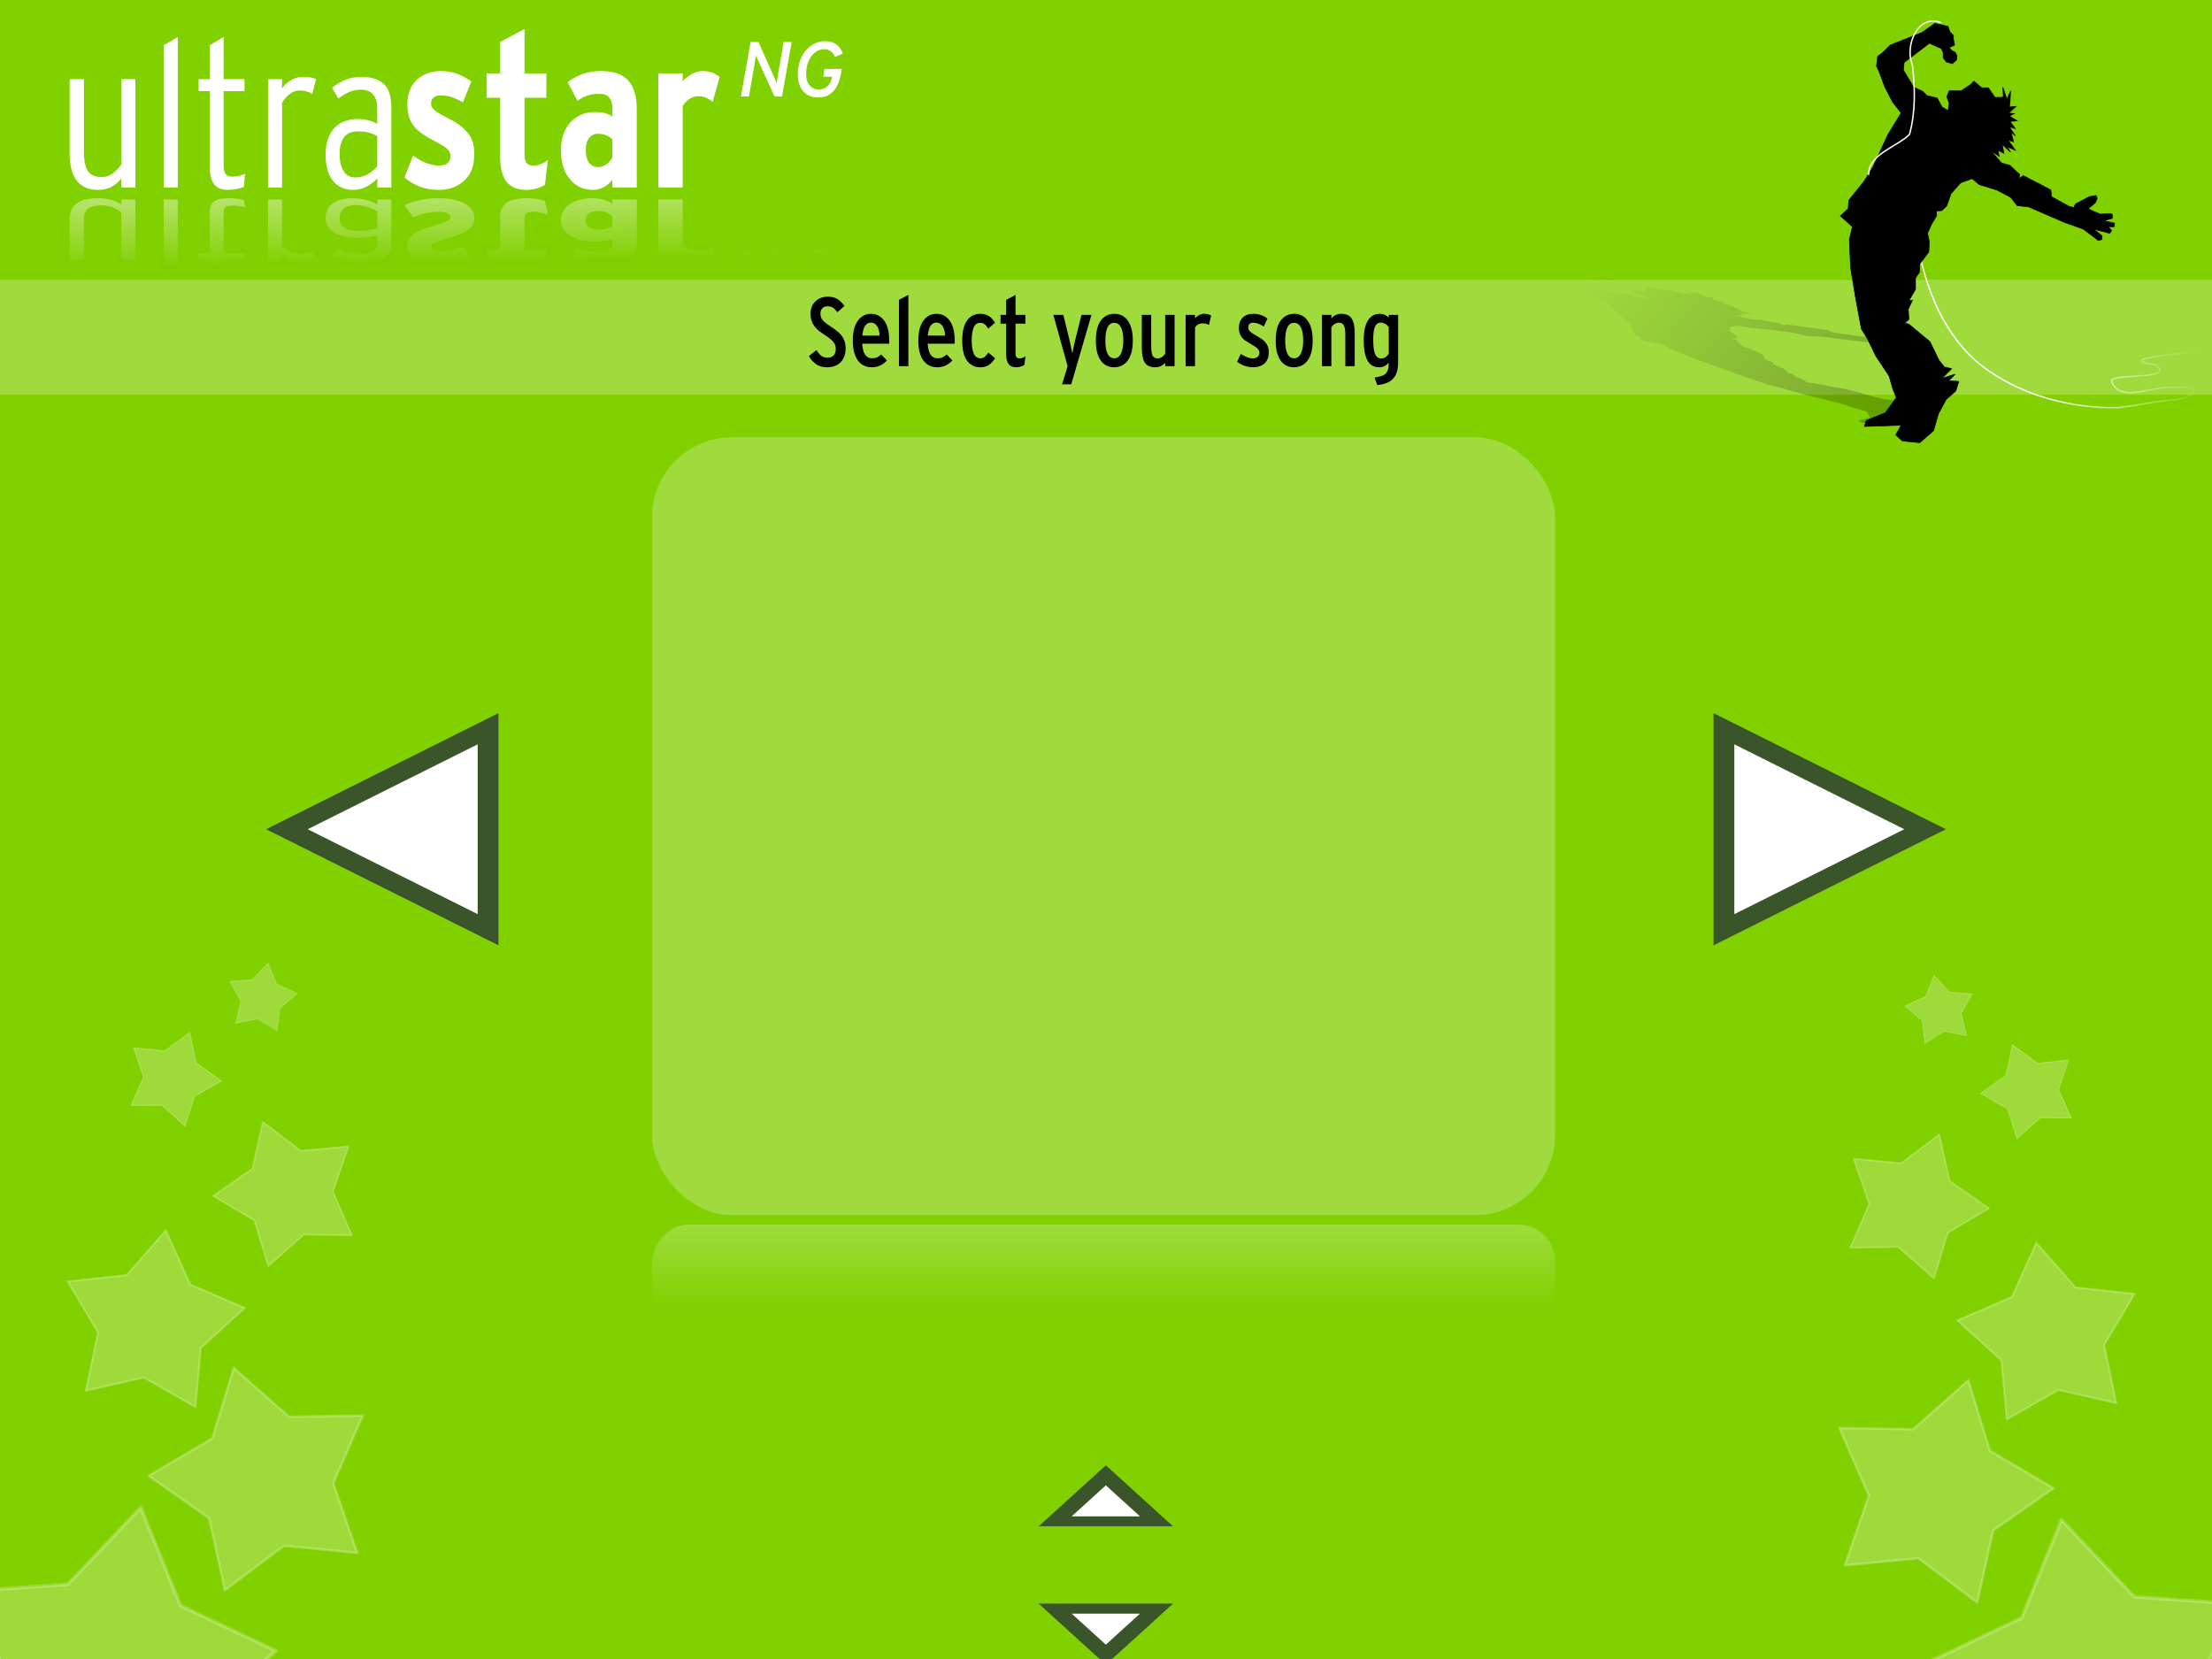 <?xml version="1.0" encoding="UTF-8" standalone="no"?>
<!-- Created with Sodipodi ("http://www.sodipodi.com/") -->
<svg
   xmlns:dc="http://purl.org/dc/elements/1.1/"
   xmlns:cc="http://web.resource.org/cc/"
   xmlns:rdf="http://www.w3.org/1999/02/22-rdf-syntax-ns#"
   xmlns:svg="http://www.w3.org/2000/svg"
   xmlns="http://www.w3.org/2000/svg"
   xmlns:xlink="http://www.w3.org/1999/xlink"
   xmlns:sodipodi="http://sodipodi.sourceforge.net/DTD/sodipodi-0.dtd"
   xmlns:inkscape="http://www.inkscape.org/namespaces/inkscape"
   version="1.0"
   x="0"
   y="0"
   width="800"
   height="600"
   id="svg559"
   sodipodi:version="0.32"
   inkscape:version="0.44.1"
   sodipodi:docname="songs.svg"
   sodipodi:docbase="/home/jesusda/downloads/testcoming/game-ultrastar-ng/UltraStar-ng-0.1.0/themes/default">
  <sodipodi:namedview
     inkscape:window-height="851"
     inkscape:window-width="1081"
     inkscape:pageshadow="2"
     inkscape:pageopacity="0.0"
     guidetolerance="10.0"
     gridtolerance="10.0"
     objecttolerance="10.0"
     borderopacity="1.0"
     bordercolor="#666666"
     pagecolor="#ffffff"
     id="base"
     inkscape:zoom="0.63"
     inkscape:cx="382.28027"
     inkscape:cy="304.78209"
     inkscape:window-x="209"
     inkscape:window-y="146"
     inkscape:current-layer="svg559" />
  <defs
     id="defs561">
    <linearGradient
       inkscape:collect="always"
       id="linearGradient6053">
      <stop
         style="stop-color:white;stop-opacity:1;"
         offset="0"
         id="stop6055" />
      <stop
         style="stop-color:white;stop-opacity:0;"
         offset="1"
         id="stop6057" />
    </linearGradient>
    <pattern
       inkscape:collect="always"
       xlink:href="#pattern1930"
       id="pattern3286"
       patternTransform="matrix(1.881,0,0,1.881,-1419.879,-2652.216)" />
    <pattern
       inkscape:collect="always"
       xlink:href="#pattern2837"
       id="pattern3279"
       patternTransform="translate(-1618.402,-2536.988)" />
    <pattern
       inkscape:collect="always"
       xlink:href="#pattern6644"
       id="pattern3191"
       patternTransform="translate(-1882.675,-1101.464)" />
    <pattern
       inkscape:collect="always"
       xlink:href="#pattern6660"
       id="pattern3188"
       patternTransform="translate(-1819.818,-1718.607)" />
    <linearGradient
       id="linearGradient589">
      <stop
         style="stop-color:#00ffff;stop-opacity:1;"
         offset="0"
         id="stop590" />
      <stop
         style="stop-color:#000000;stop-opacity:0;"
         offset="1"
         id="stop591" />
    </linearGradient>
    <linearGradient
       id="linearGradient583">
      <stop
         style="stop-color:#0000ff;stop-opacity:1;"
         offset="0"
         id="stop584" />
      <stop
         style="stop-color:#ffffff;stop-opacity:1;"
         offset="1"
         id="stop585" />
    </linearGradient>
    <linearGradient
       id="linearGradient578">
      <stop
         style="stop-color:#ff0000;stop-opacity:1;"
         offset="0"
         id="stop579" />
      <stop
         style="stop-color:#ffffff;stop-opacity:1;"
         offset="1"
         id="stop580" />
    </linearGradient>
    <linearGradient
       id="linearGradient573">
      <stop
         style="stop-color:#00ff00;stop-opacity:1;"
         offset="0"
         id="stop574" />
      <stop
         style="stop-color:#ffffff;stop-opacity:1;"
         offset="1"
         id="stop575" />
    </linearGradient>
    <linearGradient
       id="linearGradient567">
      <stop
         style="stop-color:#000000;stop-opacity:1;"
         offset="0"
         id="stop568" />
      <stop
         style="stop-color:#ffffff;stop-opacity:1;"
         offset="1"
         id="stop569" />
    </linearGradient>
    <linearGradient
       x1="1.230863e-8"
       y1="-2.084443e-6"
       x2="1"
       y2="-2.084443e-6"
       id="linearGradient570"
       xlink:href="#linearGradient567"
       spreadMethod="pad" />
    <linearGradient
       id="linearGradient572"
       xlink:href="#linearGradient573" />
    <linearGradient
       x1="-1.284595e-10"
       y1="3.294485e-8"
       x2="1"
       y2="3.294485e-8"
       id="linearGradient577"
       xlink:href="#linearGradient578" />
    <linearGradient
       x1="-9.526207e-9"
       y1="-5.004816e-8"
       x2="1"
       y2="-5.004816e-8"
       id="linearGradient582"
       xlink:href="#linearGradient583" />
    <linearGradient
       x1="0.485"
       y1="0.492"
       x2="0.477"
       y2="0.102"
       id="linearGradient587"
       xlink:href="#linearGradient583" />
    <radialGradient
       cx="0.5"
       cy="0.5"
       r="0.482"
       fx="0.5"
       fy="0.5"
       id="radialGradient588"
       xlink:href="#linearGradient589" />
    <radialGradient
       gradientTransform="matrix(0.435,0,0,0.435,18.917,12.493)"
       gradientUnits="userSpaceOnUse"
       r="2.27"
       fy="20.538"
       fx="33.5"
       cy="20.538"
       cx="33.5"
       id="radialGradient2413"
       xlink:href="#linearGradient2407"
       inkscape:collect="always" />
    <linearGradient
       gradientUnits="userSpaceOnUse"
       y2="43.42"
       x2="17.402"
       y1="49.111"
       x1="16.438"
       id="linearGradient2405"
       xlink:href="#linearGradient2399"
       inkscape:collect="always" />
    <linearGradient
       gradientUnits="userSpaceOnUse"
       y2="14.047"
       x2="14.406"
       y1="15.323"
       x1="18.329"
       id="linearGradient2385"
       xlink:href="#linearGradient2371"
       inkscape:collect="always" />
    <linearGradient
       gradientUnits="userSpaceOnUse"
       y2="14.047"
       x2="14.406"
       y1="15.323"
       x1="18.329"
       id="linearGradient2383"
       xlink:href="#linearGradient2371"
       inkscape:collect="always" />
    <linearGradient
       gradientUnits="userSpaceOnUse"
       y2="14.047"
       x2="14.406"
       y1="15.323"
       x1="18.329"
       id="linearGradient2381"
       xlink:href="#linearGradient2371"
       inkscape:collect="always" />
    <linearGradient
       gradientUnits="userSpaceOnUse"
       y2="14.047"
       x2="14.406"
       y1="15.323"
       x1="18.329"
       id="linearGradient2379"
       xlink:href="#linearGradient2371"
       inkscape:collect="always" />
    <linearGradient
       gradientUnits="userSpaceOnUse"
       y2="14.047"
       x2="14.406"
       y1="15.323"
       x1="18.329"
       id="linearGradient2377"
       xlink:href="#linearGradient2371"
       inkscape:collect="always" />
    <linearGradient
       gradientUnits="userSpaceOnUse"
       y2="20.438"
       x2="33.969"
       y1="15.804"
       x1="25.16"
       id="linearGradient2369"
       xlink:href="#linearGradient2355"
       inkscape:collect="always" />
    <linearGradient
       gradientUnits="userSpaceOnUse"
       y2="20.438"
       x2="33.969"
       y1="15.804"
       x1="25.16"
       id="linearGradient2367"
       xlink:href="#linearGradient2355"
       inkscape:collect="always" />
    <linearGradient
       gradientUnits="userSpaceOnUse"
       y2="20.438"
       x2="33.969"
       y1="15.804"
       x1="25.16"
       id="linearGradient2365"
       xlink:href="#linearGradient2355"
       inkscape:collect="always" />
    <linearGradient
       gradientUnits="userSpaceOnUse"
       y2="20.438"
       x2="33.969"
       y1="15.804"
       x1="25.16"
       id="linearGradient2363"
       xlink:href="#linearGradient2355"
       inkscape:collect="always" />
    <linearGradient
       gradientUnits="userSpaceOnUse"
       y2="20.438"
       x2="33.969"
       y1="15.804"
       x1="25.16"
       id="linearGradient2361"
       xlink:href="#linearGradient2355"
       inkscape:collect="always" />
    <radialGradient
       gradientUnits="userSpaceOnUse"
       gradientTransform="matrix(1.492,-8.445108e-2,-5.874412e-2,3.987,-9.647,-20.276)"
       r="10.989"
       fy="6.644"
       fx="19.557"
       cy="6.644"
       cx="19.557"
       id="radialGradient2351"
       xlink:href="#linearGradient2345"
       inkscape:collect="always" />
    <radialGradient
       gradientUnits="userSpaceOnUse"
       gradientTransform="matrix(2.531,0,0,2.296,-31.036,-6.7)"
       r="12.494"
       fy="5.712"
       fx="20.275"
       cy="5.712"
       cx="20.275"
       id="radialGradient2343"
       xlink:href="#linearGradient2337"
       inkscape:collect="always" />
    <linearGradient
       gradientUnits="userSpaceOnUse"
       y2="35.69"
       x2="48.25"
       y1="36.69"
       x1="41.25"
       id="linearGradient2258"
       xlink:href="#linearGradient2252"
       inkscape:collect="always" />
    <radialGradient
       gradientUnits="userSpaceOnUse"
       gradientTransform="matrix(1,0,0,0.426,0,23.54)"
       r="16.438"
       fy="41"
       fx="25.188"
       cy="41"
       cx="25.188"
       id="radialGradient2248"
       xlink:href="#linearGradient2242"
       inkscape:collect="always" />
    <radialGradient
       gradientUnits="userSpaceOnUse"
       gradientTransform="matrix(1,0,0,0.525,0,22.022)"
       r="11.188"
       fy="42.09"
       fx="15.438"
       cy="42.09"
       cx="15.438"
       id="radialGradient2238"
       xlink:href="#linearGradient2232"
       inkscape:collect="always" />
    <linearGradient
       id="linearGradient2232">
      <stop
         id="stop2234"
         offset="0"
         style="stop-color:#b0b0b0;stop-opacity:1;" />
      <stop
         id="stop2236"
         offset="1"
         style="stop-color:#747474;stop-opacity:1;" />
    </linearGradient>
    <linearGradient
       id="linearGradient2242"
       inkscape:collect="always">
      <stop
         id="stop2244"
         offset="0"
         style="stop-color:#000000;stop-opacity:1;" />
      <stop
         id="stop2246"
         offset="1"
         style="stop-color:#000000;stop-opacity:0;" />
    </linearGradient>
    <linearGradient
       id="linearGradient2252"
       inkscape:collect="always">
      <stop
         id="stop2254"
         offset="0"
         style="stop-color:#c6c6c6;stop-opacity:1;" />
      <stop
         id="stop2256"
         offset="1"
         style="stop-color:#c6c6c6;stop-opacity:0;" />
    </linearGradient>
    <linearGradient
       id="linearGradient2337"
       inkscape:collect="always">
      <stop
         id="stop2339"
         offset="0"
         style="stop-color:#ffffff;stop-opacity:1;" />
      <stop
         id="stop2341"
         offset="1"
         style="stop-color:#ffffff;stop-opacity:0;" />
    </linearGradient>
    <linearGradient
       id="linearGradient2345">
      <stop
         id="stop2347"
         offset="0"
         style="stop-color:#d5d5d5;stop-opacity:1;" />
      <stop
         id="stop2349"
         offset="1"
         style="stop-color:#a0a0a0;stop-opacity:1;" />
    </linearGradient>
    <linearGradient
       id="linearGradient2355"
       inkscape:collect="always">
      <stop
         id="stop2357"
         offset="0"
         style="stop-color:#000000;stop-opacity:1;" />
      <stop
         id="stop2359"
         offset="1"
         style="stop-color:#000000;stop-opacity:0;" />
    </linearGradient>
    <linearGradient
       id="linearGradient2371">
      <stop
         id="stop2373"
         offset="0"
         style="stop-color:#000000;stop-opacity:1;" />
      <stop
         id="stop2375"
         offset="1"
         style="stop-color:#000000;stop-opacity:0.485;" />
    </linearGradient>
    <linearGradient
       id="linearGradient2399"
       inkscape:collect="always">
      <stop
         id="stop2401"
         offset="0"
         style="stop-color:#ffffff;stop-opacity:1;" />
      <stop
         id="stop2403"
         offset="1"
         style="stop-color:#ffffff;stop-opacity:0;" />
    </linearGradient>
    <linearGradient
       id="linearGradient2407">
      <stop
         id="stop2409"
         offset="0"
         style="stop-color:#d5d5d5;stop-opacity:1;" />
      <stop
         id="stop2411"
         offset="1"
         style="stop-color:#747474;stop-opacity:1;" />
    </linearGradient>
    <linearGradient
       id="linearGradient3751"
       inkscape:collect="always">
      <stop
         id="stop3753"
         offset="0"
         style="stop-color:black;stop-opacity:1;" />
      <stop
         id="stop3755"
         offset="1"
         style="stop-color:black;stop-opacity:0;" />
    </linearGradient>
    <linearGradient
       id="linearGradient5546"
       inkscape:collect="always">
      <stop
         id="stop5548"
         offset="0"
         style="stop-color:white;stop-opacity:1;" />
      <stop
         id="stop5550"
         offset="1"
         style="stop-color:white;stop-opacity:0;" />
    </linearGradient>
    <linearGradient
       id="linearGradient6499"
       inkscape:collect="always">
      <stop
         id="stop6501"
         offset="0"
         style="stop-color:white;stop-opacity:1;" />
      <stop
         id="stop6503"
         offset="1"
         style="stop-color:white;stop-opacity:0;" />
    </linearGradient>
    <linearGradient
       inkscape:collect="always"
       xlink:href="#linearGradient6499"
       id="linearGradient3197"
       gradientUnits="userSpaceOnUse"
       gradientTransform="translate(963.039,-1956.987)"
       x1="370.923"
       y1="100.34"
       x2="372.943"
       y2="219.564" />
    <linearGradient
       inkscape:collect="always"
       xlink:href="#linearGradient3751"
       id="linearGradient3207"
       gradientUnits="userSpaceOnUse"
       gradientTransform="translate(963.039,-1956.987)"
       x1="665.121"
       y1="684.162"
       x2="381.28"
       y2="449.806" />
    <linearGradient
       inkscape:collect="always"
       xlink:href="#linearGradient5546"
       id="linearGradient3211"
       gradientUnits="userSpaceOnUse"
       gradientTransform="translate(963.039,-1956.987)"
       x1="859.734"
       y1="660.79"
       x2="1055.136"
       y2="603.647" />
    <linearGradient
       inkscape:collect="always"
       xlink:href="#linearGradient6499"
       id="linearGradient3218"
       gradientUnits="userSpaceOnUse"
       gradientTransform="translate(957.325,-2796.987)"
       x1="370.923"
       y1="100.34"
       x2="372.943"
       y2="219.564" />
    <linearGradient
       inkscape:collect="always"
       xlink:href="#linearGradient3751"
       id="linearGradient3228"
       gradientUnits="userSpaceOnUse"
       gradientTransform="translate(957.325,-2796.987)"
       x1="665.121"
       y1="684.162"
       x2="381.28"
       y2="449.806" />
    <linearGradient
       inkscape:collect="always"
       xlink:href="#linearGradient5546"
       id="linearGradient3232"
       gradientUnits="userSpaceOnUse"
       gradientTransform="translate(957.325,-2796.987)"
       x1="859.734"
       y1="660.79"
       x2="1055.136"
       y2="603.647" />
    <linearGradient
       inkscape:collect="always"
       xlink:href="#linearGradient6499"
       id="linearGradient3239"
       gradientUnits="userSpaceOnUse"
       gradientTransform="translate(-191.247,-1956.987)"
       x1="370.923"
       y1="100.34"
       x2="372.943"
       y2="219.564" />
    <linearGradient
       inkscape:collect="always"
       xlink:href="#linearGradient3751"
       id="linearGradient3249"
       gradientUnits="userSpaceOnUse"
       gradientTransform="translate(-191.247,-1956.987)"
       x1="665.121"
       y1="684.162"
       x2="381.28"
       y2="449.806" />
    <linearGradient
       inkscape:collect="always"
       xlink:href="#linearGradient5546"
       id="linearGradient3253"
       gradientUnits="userSpaceOnUse"
       gradientTransform="translate(-191.247,-1956.987)"
       x1="859.734"
       y1="660.79"
       x2="1055.136"
       y2="603.647" />
    <linearGradient
       inkscape:collect="always"
       xlink:href="#linearGradient6499"
       id="linearGradient3266"
       gradientUnits="userSpaceOnUse"
       x1="370.923"
       y1="100.34"
       x2="372.943"
       y2="219.564"
       gradientTransform="translate(-202.675,-2802.701)" />
    <linearGradient
       inkscape:collect="always"
       xlink:href="#linearGradient3751"
       id="linearGradient3276"
       gradientUnits="userSpaceOnUse"
       x1="665.121"
       y1="684.162"
       x2="381.28"
       y2="449.806"
       gradientTransform="translate(-202.675,-2802.701)" />
    <linearGradient
       inkscape:collect="always"
       xlink:href="#linearGradient5546"
       id="linearGradient3283"
       gradientUnits="userSpaceOnUse"
       x1="859.734"
       y1="660.79"
       x2="1055.136"
       y2="603.647"
       gradientTransform="translate(-202.675,-2802.701)" />
    <linearGradient
       inkscape:collect="always"
       xlink:href="#linearGradient6499"
       id="linearGradient3352"
       gradientUnits="userSpaceOnUse"
       gradientTransform="matrix(0.396,0,0,0.396,-2.608,-4.062)"
       x1="370.923"
       y1="100.34"
       x2="372.943"
       y2="219.564" />
    <linearGradient
       inkscape:collect="always"
       xlink:href="#linearGradient3751"
       id="linearGradient3383"
       gradientUnits="userSpaceOnUse"
       gradientTransform="matrix(0.76,0,0,0.76,-0.919,29.316)"
       x1="665.121"
       y1="684.162"
       x2="381.28"
       y2="449.806" />
    <linearGradient
       inkscape:collect="always"
       xlink:href="#linearGradient5546"
       id="linearGradient3385"
       gradientUnits="userSpaceOnUse"
       gradientTransform="matrix(0.76,0,0,0.76,-0.919,29.316)"
       x1="859.734"
       y1="660.79"
       x2="1055.136"
       y2="603.647" />
    <linearGradient
       inkscape:collect="always"
       xlink:href="#linearGradient6499"
       id="linearGradient3391"
       gradientUnits="userSpaceOnUse"
       gradientTransform="matrix(0.396,0,0,0.396,-2.608,-4.062)"
       x1="370.923"
       y1="100.34"
       x2="372.943"
       y2="219.564" />
    <linearGradient
       inkscape:collect="always"
       xlink:href="#linearGradient6053"
       id="linearGradient6059"
       x1="410.795"
       y1="-305.341"
       x2="410.795"
       y2="-489.444"
       gradientUnits="userSpaceOnUse"
       gradientTransform="matrix(1,0,0,0.711,1.214,-125.544)" />
  </defs>
  <rect
     y="-0.515"
     x="-2.869"
     height="604.913"
     width="803.944"
     id="rect3308"
     style="color:black;fill:#81d000;fill-opacity:1;fill-rule:nonzero;stroke:none;stroke-width:3;stroke-linecap:round;stroke-linejoin:miter;marker:none;marker-start:none;marker-mid:none;marker-end:none;stroke-miterlimit:4;stroke-dasharray:none;stroke-dashoffset:0;stroke-opacity:1;visibility:visible;display:block;overflow:visible" />
  <path
     transform="matrix(0.497,-0.206,0.206,0.497,-46.393,390.553)"
     d="M 179.807,418.825 L 136.012,395.479 L 87.955,407.869 L 96.625,359.003 L 69.991,317.126 L 119.145,310.272 L 150.742,272.001 L 172.45,316.63 L 218.612,334.854 L 182.874,369.291 L 179.807,418.825 z "
     inkscape:randomized="0"
     inkscape:rounded="0"
     inkscape:flatsided="false"
     sodipodi:arg2="1.6895226"
     sodipodi:arg1="1.0612041"
     sodipodi:r2="45.665279"
     sodipodi:r1="78.688225"
     sodipodi:cy="350.13498"
     sodipodi:cx="141.42136"
     sodipodi:sides="5"
     id="path3320"
     style="opacity:0.228;color:black;fill:white;fill-opacity:1;fill-rule:nonzero;stroke:white;stroke-width:1.7;stroke-linecap:round;stroke-linejoin:round;marker:none;marker-start:none;marker-mid:none;marker-end:none;stroke-miterlimit:4;stroke-dasharray:none;stroke-dashoffset:0;stroke-opacity:1;visibility:visible;display:block;overflow:visible"
     sodipodi:type="star" />
  <path
     sodipodi:type="star"
     style="opacity:0.228;color:black;fill:white;fill-opacity:1;fill-rule:nonzero;stroke:white;stroke-width:1.7;stroke-linecap:round;stroke-linejoin:round;marker:none;marker-start:none;marker-mid:none;marker-end:none;stroke-miterlimit:4;stroke-dasharray:none;stroke-dashoffset:0;stroke-opacity:1;visibility:visible;display:block;overflow:visible"
     id="path3322"
     sodipodi:sides="5"
     sodipodi:cx="141.42136"
     sodipodi:cy="350.13498"
     sodipodi:r1="78.688225"
     sodipodi:r2="45.665279"
     sodipodi:arg1="1.0612041"
     sodipodi:arg2="1.6895226"
     inkscape:flatsided="false"
     inkscape:rounded="0"
     inkscape:randomized="0"
     d="M 179.807,418.825 L 136.012,395.479 L 87.955,407.869 L 96.625,359.003 L 69.991,317.126 L 119.145,310.272 L 150.742,272.001 L 172.45,316.63 L 218.612,334.854 L 182.874,369.291 L 179.807,418.825 z "
     transform="matrix(0.433,1.286838e-2,-1.286838e-2,0.433,-1.786,325.23)" />
  <path
     transform="matrix(0.311,-0.158,0.158,0.311,5.188,344.97)"
     d="M 179.807,418.825 L 136.012,395.479 L 87.955,407.869 L 96.625,359.003 L 69.991,317.126 L 119.145,310.272 L 150.742,272.001 L 172.45,316.63 L 218.612,334.854 L 182.874,369.291 L 179.807,418.825 z "
     inkscape:randomized="0"
     inkscape:rounded="0"
     inkscape:flatsided="false"
     sodipodi:arg2="1.6895226"
     sodipodi:arg1="1.0612041"
     sodipodi:r2="45.665279"
     sodipodi:r1="78.688225"
     sodipodi:cy="350.13498"
     sodipodi:cx="141.42136"
     sodipodi:sides="5"
     id="path3324"
     style="opacity:0.228;color:black;fill:white;fill-opacity:1;fill-rule:nonzero;stroke:white;stroke-width:1.7;stroke-linecap:round;stroke-linejoin:round;marker:none;marker-start:none;marker-mid:none;marker-end:none;stroke-miterlimit:4;stroke-dasharray:none;stroke-dashoffset:0;stroke-opacity:1;visibility:visible;display:block;overflow:visible"
     sodipodi:type="star" />
  <path
     sodipodi:type="star"
     style="opacity:0.228;color:black;fill:white;fill-opacity:1;fill-rule:nonzero;stroke:white;stroke-width:1.7;stroke-linecap:round;stroke-linejoin:round;marker:none;marker-start:none;marker-mid:none;marker-end:none;stroke-miterlimit:4;stroke-dasharray:none;stroke-dashoffset:0;stroke-opacity:1;visibility:visible;display:block;overflow:visible"
     id="path3326"
     sodipodi:sides="5"
     sodipodi:cx="141.42136"
     sodipodi:cy="350.13498"
     sodipodi:r1="78.688225"
     sodipodi:r2="45.665279"
     sodipodi:arg1="1.0612041"
     sodipodi:arg2="1.6895226"
     inkscape:flatsided="false"
     inkscape:rounded="0"
     inkscape:randomized="0"
     d="M 179.807,418.825 L 136.012,395.479 L 87.955,407.869 L 96.625,359.003 L 69.991,317.126 L 119.145,310.272 L 150.742,272.001 L 172.45,316.63 L 218.612,334.854 L 182.874,369.291 L 179.807,418.825 z "
     transform="matrix(0.22,5.487844e-2,-5.487844e-2,0.22,50.369,305.284)" />
  <path
     transform="matrix(0.165,1.002782e-2,-1.002782e-2,0.165,74.778,301.893)"
     d="M 179.807,418.825 L 136.012,395.479 L 87.955,407.869 L 96.625,359.003 L 69.991,317.126 L 119.145,310.272 L 150.742,272.001 L 172.45,316.63 L 218.612,334.854 L 182.874,369.291 L 179.807,418.825 z "
     inkscape:randomized="0"
     inkscape:rounded="0"
     inkscape:flatsided="false"
     sodipodi:arg2="1.6895226"
     sodipodi:arg1="1.0612041"
     sodipodi:r2="45.665279"
     sodipodi:r1="78.688225"
     sodipodi:cy="350.13498"
     sodipodi:cx="141.42136"
     sodipodi:sides="5"
     id="path3328"
     style="opacity:0.228;color:black;fill:white;fill-opacity:1;fill-rule:nonzero;stroke:white;stroke-width:1.7;stroke-linecap:round;stroke-linejoin:round;marker:none;marker-start:none;marker-mid:none;marker-end:none;stroke-miterlimit:4;stroke-dasharray:none;stroke-dashoffset:0;stroke-opacity:1;visibility:visible;display:block;overflow:visible"
     sodipodi:type="star" />
  <g
     id="g3387"
     transform="matrix(1.258,0,0,1.258,-7.588,-9.329)">
    <path
       style="font-size:149.946px;font-style:normal;font-variant:normal;font-weight:normal;font-stretch:normal;text-align:start;line-height:125%;writing-mode:lr-tb;text-anchor:start;fill:white;fill-opacity:1;stroke:none;stroke-width:1px;stroke-linecap:butt;stroke-linejoin:miter;stroke-opacity:1;font-family:Interstate-LightCondensed"
       d="M 156.826,15.781 L 149.808,19.47 L 149.808,28.519 L 145.958,28.519 L 145.958,35.512 L 149.808,35.512 L 149.808,51.939 C 149.808,55.561 150.424,58.147 151.652,59.687 C 152.919,61.228 154.824,62.002 157.358,62.002 C 158.388,62.002 159.334,61.868 160.205,61.618 C 161.077,61.369 161.914,61.024 162.706,60.566 L 163.535,53.436 C 162.189,54.477 160.802,55.008 159.376,55.008 C 158.545,55.008 157.905,54.773 157.47,54.315 C 157.034,53.816 156.826,52.96 156.826,51.753 L 156.826,35.512 L 163.114,35.512 L 163.114,28.519 L 156.826,28.519 L 156.826,15.781 z M 57.143,18.046 L 53.107,20.423 L 53.107,61.346 L 57.143,61.346 L 57.143,18.046 z M 70.313,18.046 L 66.34,20.423 L 66.34,30.165 L 63.134,30.165 L 63.134,33.606 L 66.34,33.606 L 66.34,55.405 C 66.34,57.622 66.758,59.284 67.59,60.393 C 68.422,61.462 69.72,62.002 71.502,62.002 C 72.412,62.002 73.25,61.913 74.002,61.755 C 74.754,61.636 75.47,61.428 76.143,61.111 L 76.502,57.36 C 75.829,57.677 75.19,57.898 74.596,58.016 C 74.042,58.135 73.403,58.202 72.69,58.202 C 71.898,58.202 71.303,57.959 70.907,57.484 C 70.511,56.969 70.313,56.132 70.313,54.984 L 70.313,33.606 L 76.317,33.606 L 76.317,30.165 L 70.313,30.165 L 70.313,18.046 z M 243.203,19.247 C 242.159,19.247 241.162,19.478 240.207,19.94 C 239.268,20.388 238.435,21.036 237.719,21.871 C 237.003,22.707 236.441,23.713 236.023,24.892 C 235.606,26.055 235.392,27.347 235.392,28.778 C 235.392,29.852 235.542,30.805 235.825,31.626 C 236.109,32.446 236.494,33.138 237.001,33.705 C 237.508,34.272 238.13,34.707 238.846,35.005 C 239.562,35.288 240.335,35.426 241.185,35.426 C 242.035,35.426 242.821,35.308 243.537,35.054 C 244.253,34.786 244.892,34.368 245.443,33.817 C 246.01,33.265 246.492,32.562 246.879,31.712 C 247.282,30.862 247.577,29.855 247.771,28.692 L 248.031,27.219 L 243.067,27.219 L 242.695,29.472 L 245.283,29.472 C 245.283,29.472 245.273,29.501 245.258,29.546 C 245.258,29.576 245.258,29.593 245.258,29.608 C 245.004,30.741 244.562,31.621 243.921,32.232 C 243.28,32.829 242.447,33.123 241.433,33.123 C 240.911,33.123 240.432,33.03 239.985,32.851 C 239.552,32.657 239.174,32.392 238.846,32.034 C 238.518,31.661 238.247,31.187 238.054,30.635 C 237.875,30.083 237.794,29.438 237.794,28.692 C 237.794,27.633 237.921,26.673 238.19,25.808 C 238.473,24.928 238.851,24.169 239.328,23.542 C 239.806,22.916 240.351,22.437 240.962,22.094 C 241.589,21.736 242.254,21.562 242.955,21.562 C 243.731,21.562 244.369,21.756 244.862,22.144 C 245.369,22.531 245.784,23.074 246.112,23.79 L 248.352,22.812 C 247.95,21.693 247.331,20.814 246.496,20.188 C 245.66,19.561 244.56,19.247 243.203,19.247 z M 221.813,19.495 L 219.04,35.166 L 221.343,35.166 L 223.026,25.523 C 223.041,25.419 223.058,25.252 223.088,25.028 C 223.133,24.804 223.17,24.583 223.199,24.359 C 223.229,24.121 223.269,23.897 223.298,23.703 C 223.328,23.495 223.345,23.357 223.36,23.282 C 223.435,23.506 223.545,23.791 223.695,24.149 C 223.859,24.507 224.006,24.841 224.14,25.139 L 228.708,35.166 L 230.849,35.166 L 233.634,19.495 L 231.32,19.495 L 229.649,29.125 C 229.634,29.229 229.607,29.384 229.562,29.608 C 229.532,29.817 229.493,30.05 229.463,30.289 C 229.433,30.512 229.406,30.724 229.376,30.932 C 229.346,31.126 229.329,31.254 229.314,31.328 C 229.24,31.12 229.129,30.845 228.98,30.487 C 228.831,30.129 228.681,29.795 228.547,29.496 L 224.078,19.495 L 221.813,19.495 z M 132.75,27.838 C 131.364,27.838 130.088,28.061 128.9,28.519 C 127.713,28.935 126.677,29.567 125.806,30.4 C 124.974,31.191 124.325,32.168 123.85,33.334 C 123.375,34.5 123.132,35.813 123.132,37.27 C 123.132,39.81 123.682,41.845 124.791,43.385 C 125.939,44.884 127.646,46.217 129.903,47.383 C 131.012,47.966 131.926,48.465 132.639,48.881 C 133.351,49.256 133.924,49.633 134.359,50.008 C 134.795,50.382 135.092,50.759 135.251,51.134 C 135.449,51.467 135.548,51.864 135.548,52.322 C 135.548,53.155 135.273,53.816 134.718,54.315 C 134.203,54.773 133.388,55.008 132.28,55.008 C 129.864,55.008 127.365,54.052 124.791,52.137 L 122.303,58.437 C 123.768,59.645 125.286,60.54 126.87,61.123 C 128.454,61.706 130.216,62.002 132.156,62.002 C 135.126,62.002 137.571,61.127 139.472,59.378 C 141.412,57.629 142.381,55.063 142.381,51.691 C 142.381,49.11 141.741,47.075 140.474,45.576 C 139.247,44.077 137.485,42.744 135.189,41.578 C 134.12,41.037 133.25,40.579 132.577,40.204 C 131.904,39.787 131.364,39.41 130.968,39.077 C 130.572,38.744 130.297,38.428 130.138,38.137 C 130.019,37.804 129.965,37.459 129.965,37.084 C 129.965,36.418 130.195,35.867 130.671,35.45 C 131.146,35.034 131.785,34.832 132.577,34.832 C 133.725,34.832 134.761,34.973 135.671,35.265 C 136.622,35.556 137.766,36.075 139.113,36.824 L 141.551,30.833 C 140.165,29.834 138.756,29.08 137.33,28.58 C 135.944,28.081 134.413,27.838 132.75,27.838 z M 178.823,27.838 C 176.922,27.838 175.205,28.101 173.661,28.642 C 172.117,29.184 170.63,29.978 169.205,31.019 L 172.052,36.391 C 173.042,35.683 174.01,35.185 174.961,34.893 C 175.911,34.56 177.046,34.398 178.352,34.398 C 179.738,34.398 180.707,34.783 181.261,35.574 C 181.816,36.324 182.091,37.293 182.091,38.458 L 182.091,40.946 C 181.417,40.489 180.724,40.164 180.011,39.956 C 179.298,39.748 178.253,39.634 176.867,39.634 C 175.481,39.634 174.193,39.91 173.005,40.451 C 171.856,40.951 170.843,41.685 169.972,42.642 C 169.141,43.558 168.491,44.697 168.016,46.071 C 167.541,47.404 167.298,48.899 167.298,50.565 C 167.298,54.104 168.158,56.892 169.861,58.932 C 171.563,60.973 173.776,62.002 176.508,62.002 C 177.537,62.002 178.551,61.747 179.541,61.247 C 180.531,60.748 181.378,60.026 182.091,59.069 L 182.091,61.309 L 189.097,61.309 L 189.097,38.768 C 189.097,35.146 188.282,32.418 186.658,30.586 C 185.074,28.754 182.466,27.838 178.823,27.838 z M 208.011,27.838 C 206.863,27.838 205.773,28.154 204.743,28.778 C 203.714,29.403 202.899,30.064 202.305,30.771 L 202.305,28.519 L 195.298,28.519 L 195.298,61.309 L 202.305,61.309 L 202.305,37.889 C 203.532,36.015 205.041,35.079 206.823,35.079 C 207.654,35.079 208.38,35.221 209.014,35.512 C 209.687,35.804 210.326,36.201 210.92,36.701 L 212.938,29.521 C 212.185,28.938 211.437,28.521 210.685,28.271 C 209.932,27.98 209.041,27.838 208.011,27.838 z M 93.114,29.509 C 91.847,29.509 90.68,29.851 89.611,30.524 C 88.582,31.157 87.757,31.928 87.123,32.839 L 87.123,30.165 L 83.088,30.165 L 83.088,61.346 L 87.123,61.346 L 87.123,36.936 C 87.678,35.986 88.394,35.17 89.265,34.497 C 90.136,33.785 91.06,33.433 92.05,33.433 C 92.842,33.433 93.513,33.51 94.067,33.668 C 94.661,33.826 95.234,34.057 95.788,34.374 L 96.927,30.165 C 96.491,29.967 95.974,29.801 95.38,29.682 C 94.786,29.563 94.025,29.509 93.114,29.509 z M 109.974,29.509 C 108.35,29.509 106.842,29.784 105.456,30.338 C 104.07,30.893 102.749,31.663 101.482,32.653 L 103.314,35.748 C 104.423,34.916 105.481,34.277 106.471,33.841 C 107.461,33.406 108.528,33.198 109.677,33.198 C 112.884,33.198 114.492,35.014 114.492,38.656 L 114.492,43.051 C 113.819,42.615 113.004,42.273 112.053,42.036 C 111.103,41.759 110.045,41.627 108.897,41.627 C 107.59,41.627 106.369,41.826 105.22,42.221 C 104.112,42.617 103.143,43.234 102.312,44.066 C 101.48,44.897 100.831,45.965 100.356,47.272 C 99.881,48.539 99.638,50.035 99.638,51.778 C 99.638,53.559 99.836,55.113 100.232,56.42 C 100.628,57.687 101.178,58.732 101.891,59.564 C 102.603,60.395 103.441,61.012 104.391,61.408 C 105.341,61.804 106.365,62.002 107.473,62.002 C 108.978,62.002 110.311,61.683 111.459,61.049 C 112.607,60.416 113.621,59.645 114.492,58.734 L 114.492,61.346 L 118.527,61.346 L 118.527,38.236 C 118.527,34.949 117.757,32.682 116.212,31.415 C 114.708,30.148 112.627,29.509 109.974,29.509 z M 26.06,30.165 L 26.06,51.542 C 26.06,55.027 26.754,57.648 28.14,59.39 C 29.526,61.133 31.54,62.002 34.193,62.002 C 35.777,62.002 37.132,61.683 38.241,61.049 C 39.349,60.376 40.241,59.605 40.914,58.734 L 40.914,61.346 L 44.95,61.346 L 44.95,30.165 L 40.914,30.165 L 40.914,54.699 C 40.241,55.649 39.426,56.497 38.476,57.249 C 37.565,57.962 36.475,58.313 35.208,58.313 C 33.426,58.313 32.138,57.763 31.346,56.655 C 30.554,55.506 30.158,53.646 30.158,51.072 L 30.158,30.165 L 26.06,30.165 z M 108.847,45.192 C 110.233,45.192 111.323,45.314 112.115,45.551 C 112.947,45.789 113.74,46.118 114.492,46.554 L 114.492,55.231 C 113.74,56.142 112.803,56.912 111.694,57.546 C 110.625,58.14 109.458,58.437 108.191,58.437 C 106.687,58.437 105.552,57.82 104.8,56.593 C 104.047,55.365 103.673,53.703 103.673,51.604 C 103.673,49.585 104.092,48.022 104.923,46.913 C 105.755,45.765 107.065,45.192 108.847,45.192 z M 177.808,45.885 C 178.877,45.886 179.714,46.027 180.308,46.319 C 180.942,46.569 181.536,46.946 182.091,47.445 L 182.091,52.694 C 181.655,53.485 181.06,54.145 180.308,54.687 C 179.595,55.186 178.825,55.442 177.993,55.442 C 176.845,55.442 175.953,55.004 175.32,54.13 C 174.726,53.255 174.428,52.023 174.428,50.441 C 174.428,49.067 174.748,47.968 175.381,47.136 C 176.015,46.303 176.818,45.886 177.808,45.885 z "
       id="path3318" />
    <path
       style="font-size:112.051px;font-style:normal;font-variant:normal;font-weight:normal;font-stretch:normal;text-align:start;line-height:125%;writing-mode:lr-tb;text-anchor:start;fill:url(#linearGradient3391);fill-opacity:1;stroke:none;stroke-width:1px;stroke-linecap:butt;stroke-linejoin:miter;stroke-opacity:1;font-family:Interstate-LightCondensed"
       d="M 34.193,64.404 C 31.54,64.404 29.526,64.891 28.14,65.864 C 26.754,66.837 26.06,68.288 26.06,70.234 L 26.06,82.179 L 30.158,82.179 L 30.158,70.506 C 30.158,69.069 30.554,68.028 31.346,67.387 C 32.138,66.768 33.426,66.458 35.208,66.458 C 36.475,66.458 37.565,66.655 38.476,67.053 C 39.426,67.473 40.241,67.945 40.914,68.476 L 40.914,82.179 L 44.95,82.179 L 44.95,64.763 L 40.914,64.763 L 40.914,66.223 C 40.241,65.737 39.349,65.312 38.241,64.936 C 37.132,64.582 35.777,64.404 34.193,64.404 z M 71.502,64.404 C 69.72,64.404 68.422,64.698 67.59,65.295 C 66.758,65.914 66.34,66.842 66.34,68.08 L 66.34,80.248 L 63.134,80.248 L 63.134,82.179 L 66.34,82.179 L 66.34,87.613 L 70.313,88.938 L 70.313,82.179 L 76.317,82.179 L 76.317,80.248 L 70.313,80.248 L 70.313,68.315 C 70.313,67.674 70.511,67.204 70.907,66.916 C 71.303,66.651 71.898,66.52 72.69,66.52 C 73.403,66.52 74.042,66.553 74.596,66.619 C 75.19,66.686 75.829,66.814 76.502,66.991 L 76.143,64.899 C 75.47,64.722 74.754,64.594 74.002,64.527 C 73.25,64.439 72.412,64.404 71.502,64.404 z M 107.473,64.404 C 106.365,64.404 105.341,64.504 104.391,64.725 C 103.441,64.947 102.603,65.289 101.891,65.753 C 101.178,66.217 100.628,66.815 100.232,67.523 C 99.836,68.253 99.638,69.115 99.638,70.11 C 99.638,71.083 99.881,71.915 100.356,72.623 C 100.831,73.353 101.48,73.953 102.312,74.418 C 103.143,74.882 104.112,75.224 105.22,75.445 C 106.369,75.666 107.59,75.779 108.897,75.779 C 110.045,75.779 111.103,75.699 112.053,75.544 C 113.004,75.412 113.819,75.218 114.492,74.975 L 114.492,77.438 C 114.492,79.472 112.884,80.483 109.677,80.483 C 108.528,80.483 107.461,80.367 106.471,80.124 C 105.481,79.881 104.423,79.524 103.314,79.06 L 101.482,80.78 C 102.749,81.333 104.07,81.77 105.456,82.08 C 106.842,82.39 108.35,82.538 109.974,82.538 C 112.627,82.538 114.708,82.193 116.212,81.486 C 117.757,80.778 118.527,79.496 118.527,77.661 L 118.527,64.763 L 114.492,64.763 L 114.492,66.223 C 113.621,65.715 112.607,65.29 111.459,64.936 C 110.311,64.582 108.978,64.404 107.473,64.404 z M 132.156,64.404 C 130.216,64.404 128.454,64.561 126.87,64.886 C 125.286,65.212 123.768,65.71 122.303,66.384 L 124.791,69.912 C 127.365,68.843 129.864,68.303 132.28,68.303 C 133.388,68.303 134.203,68.431 134.718,68.687 C 135.273,68.966 135.548,69.336 135.548,69.801 C 135.548,70.056 135.449,70.283 135.251,70.469 C 135.092,70.678 134.795,70.891 134.359,71.1 C 133.924,71.31 133.351,71.51 132.639,71.719 C 131.926,71.952 131.012,72.236 129.903,72.561 C 127.646,73.212 125.939,73.952 124.791,74.789 C 123.682,75.649 123.132,76.787 123.132,78.206 C 123.132,79.019 123.375,79.758 123.85,80.409 C 124.325,81.06 124.974,81.601 125.806,82.043 C 126.677,82.508 127.713,82.863 128.9,83.095 C 130.088,83.351 131.364,83.479 132.75,83.479 C 134.413,83.479 135.944,83.337 137.33,83.058 C 138.756,82.779 140.165,82.366 141.551,81.808 L 139.113,78.453 C 137.766,78.872 136.622,79.169 135.671,79.332 C 134.761,79.495 133.725,79.567 132.577,79.567 C 131.785,79.567 131.146,79.453 130.671,79.221 C 130.195,78.988 129.965,78.689 129.965,78.317 C 129.965,78.108 130.019,77.909 130.138,77.723 C 130.297,77.56 130.572,77.389 130.968,77.203 C 131.364,77.017 131.904,76.804 132.577,76.572 C 133.25,76.362 134.12,76.106 135.189,75.804 C 137.485,75.153 139.247,74.413 140.474,73.576 C 141.741,72.739 142.381,71.601 142.381,70.16 C 142.381,68.276 141.412,66.841 139.472,65.864 C 137.571,64.888 135.126,64.404 132.156,64.404 z M 157.358,64.404 C 154.824,64.404 152.919,64.831 151.652,65.691 C 150.424,66.551 149.808,67.988 149.808,70.011 L 149.808,79.183 L 145.958,79.183 L 145.958,83.095 L 149.808,83.095 L 149.808,88.145 L 156.826,90.213 L 156.826,83.095 L 163.114,83.095 L 163.114,79.183 L 156.826,79.183 L 156.826,70.122 C 156.826,69.448 157.034,68.966 157.47,68.687 C 157.905,68.431 158.545,68.303 159.376,68.303 C 160.802,68.303 162.189,68.6 163.535,69.182 L 162.706,65.196 C 161.914,64.94 161.077,64.754 160.205,64.614 C 159.334,64.475 158.388,64.404 157.358,64.404 z M 176.508,64.404 C 173.776,64.404 171.563,64.973 169.861,66.112 C 168.158,67.251 167.298,68.802 167.298,70.779 C 167.298,71.709 167.541,72.547 168.016,73.291 C 168.491,74.059 169.141,74.698 169.972,75.21 C 170.843,75.745 171.856,76.156 173.005,76.435 C 174.193,76.738 175.481,76.881 176.867,76.881 C 178.253,76.881 179.298,76.824 180.011,76.708 C 180.724,76.592 181.417,76.407 182.091,76.151 L 182.091,77.55 C 182.091,78.201 181.816,78.728 181.261,79.146 C 180.707,79.588 179.738,79.815 178.352,79.815 C 177.046,79.815 175.911,79.716 174.961,79.53 C 174.01,79.367 173.042,79.096 172.052,78.701 L 169.205,81.696 C 170.63,82.278 172.117,82.719 173.661,83.021 C 175.205,83.323 176.922,83.479 178.823,83.479 C 182.466,83.479 185.074,82.967 186.658,81.944 C 188.282,80.921 189.097,79.399 189.097,77.376 L 189.097,64.787 L 182.091,64.787 L 182.091,66.038 C 181.378,65.503 180.531,65.091 179.541,64.812 C 178.551,64.533 177.537,64.404 176.508,64.404 z M 53.107,64.763 L 53.107,87.613 L 57.143,88.938 L 57.143,64.763 L 53.107,64.763 z M 83.088,64.763 L 83.088,82.179 L 87.123,82.179 L 87.123,80.681 C 87.757,81.19 88.582,81.627 89.611,81.981 C 90.68,82.357 91.847,82.538 93.114,82.538 C 94.025,82.538 94.786,82.505 95.38,82.439 C 95.974,82.373 96.491,82.29 96.927,82.179 L 95.788,79.827 C 95.234,80.004 94.661,80.135 94.067,80.223 C 93.513,80.312 92.842,80.347 92.05,80.347 C 91.06,80.347 90.136,80.151 89.265,79.753 C 88.394,79.377 87.678,78.922 87.123,78.391 L 87.123,64.763 L 83.088,64.763 z M 195.298,64.787 L 195.298,83.095 L 202.305,83.095 L 202.305,81.832 C 202.899,82.228 203.714,82.61 204.743,82.959 C 205.773,83.308 206.863,83.479 208.011,83.479 C 209.041,83.479 209.932,83.394 210.685,83.231 C 211.437,83.092 212.185,82.864 212.938,82.538 L 210.92,78.527 C 210.326,78.806 209.687,79.021 209.014,79.183 C 208.38,79.346 207.654,79.431 206.823,79.431 C 205.041,79.431 203.532,78.905 202.305,77.859 L 202.305,64.787 L 195.298,64.787 z M 108.191,66.384 C 109.458,66.384 110.625,66.56 111.694,66.892 C 112.803,67.245 113.74,67.671 114.492,68.179 L 114.492,73.019 C 113.74,73.262 112.947,73.456 112.115,73.588 C 111.323,73.721 110.233,73.786 108.847,73.786 C 107.065,73.786 105.755,73.462 104.923,72.821 C 104.092,72.202 103.673,71.337 103.673,70.209 C 103.673,69.037 104.047,68.097 104.8,67.412 C 105.552,66.726 106.687,66.384 108.191,66.384 z M 177.993,68.055 C 178.825,68.055 179.595,68.197 180.308,68.476 C 181.06,68.778 181.655,69.148 182.091,69.59 L 182.091,72.524 C 181.536,72.803 180.942,73.016 180.308,73.155 C 179.714,73.318 178.877,73.403 177.808,73.403 C 176.818,73.403 176.015,73.162 175.381,72.697 C 174.748,72.232 174.428,71.62 174.428,70.853 C 174.428,69.969 174.726,69.286 175.32,68.798 C 175.953,68.31 176.845,68.055 177.993,68.055 z M 241.185,79.233 C 240.335,79.233 239.562,79.31 238.846,79.468 C 238.13,79.635 237.508,79.882 237.001,80.199 C 236.494,80.515 236.109,80.904 235.825,81.362 C 235.542,81.82 235.392,82.347 235.392,82.947 C 235.392,83.746 235.606,84.475 236.023,85.125 C 236.441,85.783 237.003,86.342 237.719,86.809 C 238.435,87.275 239.268,87.636 240.207,87.886 C 241.162,88.144 242.159,88.269 243.203,88.269 C 244.56,88.269 245.66,88.099 246.496,87.749 C 247.331,87.4 247.95,86.913 248.352,86.289 L 246.112,85.732 C 245.784,86.131 245.369,86.444 244.862,86.66 C 244.369,86.877 243.731,86.982 242.955,86.982 C 242.254,86.982 241.589,86.885 240.962,86.685 C 240.351,86.493 239.806,86.218 239.328,85.868 C 238.851,85.518 238.473,85.097 238.19,84.605 C 237.921,84.122 237.794,83.587 237.794,82.996 C 237.794,82.58 237.875,82.215 238.054,81.907 C 238.247,81.599 238.518,81.348 238.846,81.139 C 239.174,80.939 239.552,80.777 239.985,80.669 C 240.432,80.569 240.911,80.52 241.433,80.52 C 242.447,80.52 243.28,80.695 243.921,81.028 C 244.562,81.369 245.004,81.856 245.258,82.489 C 245.258,82.497 245.258,82.509 245.258,82.526 C 245.273,82.551 245.283,82.563 245.283,82.563 L 242.695,82.563 L 243.067,83.825 L 248.031,83.825 L 247.771,82.996 C 247.577,82.346 247.282,81.787 246.879,81.313 C 246.492,80.838 246.01,80.445 245.443,80.137 C 244.892,79.828 244.253,79.593 243.537,79.443 C 242.821,79.302 242.035,79.233 241.185,79.233 z M 219.04,79.382 L 221.813,88.133 L 224.078,88.133 L 228.547,82.55 C 228.681,82.384 228.831,82.193 228.98,81.993 C 229.129,81.793 229.24,81.64 229.314,81.523 C 229.329,81.565 229.346,81.638 229.376,81.746 C 229.406,81.862 229.433,81.98 229.463,82.105 C 229.493,82.238 229.532,82.372 229.562,82.489 C 229.607,82.613 229.634,82.703 229.649,82.761 L 231.32,88.133 L 233.634,88.133 L 230.849,79.382 L 228.708,79.382 L 224.14,84.989 C 224.006,85.156 223.859,85.334 223.695,85.534 C 223.545,85.734 223.435,85.891 223.36,86.016 C 223.345,85.975 223.328,85.898 223.298,85.781 C 223.269,85.673 223.229,85.556 223.199,85.422 C 223.17,85.297 223.133,85.176 223.088,85.051 C 223.058,84.926 223.041,84.824 223.026,84.766 L 221.343,79.382 L 219.04,79.382 z "
       id="path3330" />
  </g>
  <path
     sodipodi:type="star"
     style="opacity:0.228;color:black;fill:white;fill-opacity:1;fill-rule:nonzero;stroke:white;stroke-width:1.7;stroke-linecap:round;stroke-linejoin:round;marker:none;marker-start:none;marker-mid:none;marker-end:none;stroke-miterlimit:4;stroke-dasharray:none;stroke-dashoffset:0;stroke-opacity:1;visibility:visible;display:block;overflow:visible"
     id="path3332"
     sodipodi:sides="5"
     sodipodi:cx="141.42136"
     sodipodi:cy="350.13498"
     sodipodi:r1="78.688225"
     sodipodi:r2="45.665279"
     sodipodi:arg1="1.0612041"
     sodipodi:arg2="1.6895226"
     inkscape:flatsided="false"
     inkscape:rounded="0"
     inkscape:randomized="0"
     d="M 179.807,418.825 L 136.012,395.479 L 87.955,407.869 L 96.625,359.003 L 69.991,317.126 L 119.145,310.272 L 150.742,272.001 L 172.45,316.63 L 218.612,334.854 L 182.874,369.291 L 179.807,418.825 z "
     transform="matrix(0.77,5.221923e-2,-5.221923e-2,0.77,-50.976,327.832)" />
  <path
     sodipodi:type="star"
     style="opacity:1;fill:white;fill-opacity:1;stroke:#395529;stroke-width:7.243;stroke-linecap:square;stroke-linejoin:miter;stroke-miterlimit:4;stroke-dasharray:none;stroke-opacity:1"
     id="path2008"
     sodipodi:sides="3"
     sodipodi:cx="292.94424"
     sodipodi:cy="255.42574"
     sodipodi:r1="46.683941"
     sodipodi:r2="23.34197"
     sodipodi:arg1="-1.0471976"
     sodipodi:arg2="0"
     inkscape:flatsided="false"
     inkscape:rounded="0"
     inkscape:randomized="0"
     d="M 316.286,214.996 L 316.286,255.426 L 316.286,295.855 L 281.273,275.64 L 246.26,255.426 L 281.273,235.211 L 316.286,214.996 z "
     transform="matrix(1.039,0,0,0.899,-152.105,70.276)" />
  <path
     sodipodi:type="star"
     style="opacity:1;fill:white;fill-opacity:1;stroke:#395529;stroke-width:7.243;stroke-linecap:square;stroke-linejoin:miter;stroke-miterlimit:4;stroke-dasharray:none;stroke-opacity:1"
     id="path2012"
     sodipodi:sides="3"
     sodipodi:cx="292.94424"
     sodipodi:cy="255.42574"
     sodipodi:r1="46.683941"
     sodipodi:r2="23.34197"
     sodipodi:arg1="-1.0471976"
     sodipodi:arg2="0"
     inkscape:flatsided="false"
     inkscape:rounded="0"
     inkscape:randomized="0"
     d="M 316.286,214.996 L 316.286,255.426 L 316.286,295.855 L 281.273,275.64 L 246.26,255.426 L 281.273,235.211 L 316.286,214.996 z "
     transform="matrix(-1.039,0,0,0.899,952.105,70.276)" />
  <path
     sodipodi:type="star"
     style="opacity:1;fill:white;fill-opacity:1;stroke:#395529;stroke-width:11.275;stroke-linecap:butt;stroke-linejoin:miter;stroke-miterlimit:4;stroke-dasharray:none;stroke-opacity:1"
     id="path2022"
     sodipodi:sides="3"
     sodipodi:cx="368.14447"
     sodipodi:cy="451.8443"
     sodipodi:r1="34.576225"
     sodipodi:r2="17.288113"
     sodipodi:arg1="0.52359878"
     sodipodi:arg2="1.5707963"
     inkscape:flatsided="false"
     inkscape:rounded="0"
     inkscape:randomized="0"
     d="M 398.088,469.132 L 368.144,469.132 L 338.201,469.132 L 353.173,443.2 L 368.144,417.268 L 383.116,443.2 L 398.088,469.132 z "
     transform="matrix(0.612,0,0,0.321,174.637,399.627)" />
  <path
     sodipodi:type="star"
     style="opacity:1;fill:white;fill-opacity:1;stroke:#395529;stroke-width:11.275;stroke-linecap:butt;stroke-linejoin:miter;stroke-miterlimit:4;stroke-dasharray:none;stroke-opacity:1"
     id="path2024"
     sodipodi:sides="3"
     sodipodi:cx="368.14447"
     sodipodi:cy="451.8443"
     sodipodi:r1="34.576225"
     sodipodi:r2="17.288113"
     sodipodi:arg1="0.52359878"
     sodipodi:arg2="1.5707963"
     inkscape:flatsided="false"
     inkscape:rounded="0"
     inkscape:randomized="0"
     d="M 398.088,469.132 L 368.144,469.132 L 338.201,469.132 L 353.173,443.2 L 368.144,417.268 L 383.116,443.2 L 398.088,469.132 z "
     transform="matrix(0.612,0,0,-0.321,174.637,732.373)" />
  <rect
     style="fill:#a0db3e;fill-opacity:1;stroke:none;stroke-width:5;stroke-linecap:butt;stroke-linejoin:miter;stroke-miterlimit:4;stroke-dasharray:none;stroke-opacity:1"
     id="rect6085"
     width="807"
     height="41.528"
     x="-4.49"
     y="101.228"
     ry="0" />
  <path
     style="font-size:35.354px;font-style:normal;font-variant:normal;font-weight:normal;font-stretch:normal;text-align:start;line-height:125%;writing-mode:lr-tb;text-anchor:start;fill:black;fill-opacity:1;stroke:none;stroke-width:1px;stroke-linecap:butt;stroke-linejoin:miter;stroke-opacity:1;font-family:Interstate-RegularCondensed"
     d="M 305.837,126.041 C 305.837,125.004 305.696,124.097 305.413,123.319 C 305.13,122.541 304.741,121.846 304.247,121.233 C 303.752,120.597 303.162,120.031 302.479,119.536 C 301.819,119.018 301.1,118.511 300.322,118.016 C 299.639,117.568 299.061,117.168 298.59,116.814 C 298.142,116.437 297.777,116.072 297.494,115.718 C 297.211,115.365 297.011,115.011 296.893,114.658 C 296.775,114.28 296.716,113.856 296.716,113.385 C 296.716,112.607 296.94,111.982 297.388,111.511 C 297.836,111.016 298.472,110.769 299.297,110.769 C 299.674,110.769 300.016,110.804 300.322,110.875 C 300.652,110.945 300.947,111.075 301.206,111.264 C 301.489,111.429 301.76,111.652 302.019,111.935 C 302.279,112.195 302.561,112.525 302.868,112.925 L 305.413,110.663 C 304.659,109.578 303.822,108.753 302.903,108.188 C 302.007,107.599 300.841,107.304 299.403,107.304 C 298.437,107.304 297.565,107.457 296.787,107.763 C 296.033,108.07 295.385,108.506 294.842,109.072 C 294.3,109.614 293.876,110.262 293.57,111.016 C 293.287,111.77 293.145,112.595 293.145,113.491 C 293.145,114.457 293.275,115.317 293.534,116.072 C 293.794,116.802 294.147,117.462 294.595,118.051 C 295.043,118.617 295.561,119.147 296.151,119.642 C 296.763,120.114 297.423,120.573 298.13,121.021 C 298.955,121.563 299.639,122.058 300.181,122.506 C 300.723,122.93 301.147,123.343 301.454,123.743 C 301.76,124.121 301.972,124.509 302.09,124.91 C 302.208,125.311 302.267,125.747 302.267,126.218 C 302.267,127.232 302.007,128.01 301.489,128.552 C 300.97,129.094 300.24,129.365 299.297,129.365 C 298.543,129.365 297.847,129.176 297.211,128.799 C 296.598,128.398 295.95,127.668 295.267,126.607 L 292.544,128.799 C 293.251,130.001 294.124,130.979 295.161,131.733 C 296.221,132.464 297.529,132.829 299.085,132.829 C 300.169,132.829 301.135,132.664 301.984,132.334 C 302.832,132.005 303.539,131.545 304.105,130.956 C 304.671,130.343 305.095,129.624 305.378,128.799 C 305.684,127.951 305.837,127.031 305.837,126.041 M 321.588,123.107 C 321.588,121.481 321.423,120.067 321.093,118.865 C 320.763,117.663 320.303,116.673 319.714,115.895 C 319.125,115.094 318.429,114.493 317.628,114.092 C 316.827,113.691 315.966,113.491 315.047,113.491 C 314.057,113.491 313.162,113.703 312.36,114.127 C 311.559,114.528 310.864,115.141 310.274,115.966 C 309.685,116.767 309.226,117.78 308.896,119.006 C 308.589,120.208 308.436,121.622 308.436,123.249 C 308.436,124.71 308.577,126.03 308.86,127.208 C 309.167,128.387 309.603,129.4 310.168,130.249 C 310.758,131.074 311.476,131.71 312.325,132.158 C 313.173,132.606 314.152,132.829 315.259,132.829 C 316.461,132.829 317.522,132.594 318.441,132.122 C 319.36,131.651 320.138,131.062 320.775,130.355 L 318.689,128.198 C 318.147,128.693 317.64,129.047 317.168,129.259 C 316.721,129.471 316.108,129.577 315.33,129.577 C 314.34,129.577 313.539,129.164 312.926,128.339 C 312.313,127.491 311.948,126.148 311.83,124.309 L 321.552,124.309 C 321.576,124.121 321.588,123.92 321.588,123.708 C 321.588,123.472 321.588,123.272 321.588,123.107 M 318.123,121.375 L 311.865,121.375 C 312.148,118.24 313.185,116.673 314.976,116.673 C 315.943,116.673 316.697,117.109 317.239,117.981 C 317.781,118.853 318.076,119.984 318.123,121.375 M 328.525,132.441 L 328.525,106.668 L 325.131,108.435 L 325.131,132.441 L 328.525,132.441 M 345.272,123.107 C 345.272,121.481 345.107,120.067 344.777,118.865 C 344.447,117.663 343.988,116.673 343.398,115.895 C 342.809,115.094 342.114,114.493 341.312,114.092 C 340.511,113.691 339.651,113.491 338.732,113.491 C 337.742,113.491 336.846,113.703 336.045,114.127 C 335.243,114.528 334.548,115.141 333.959,115.966 C 333.37,116.767 332.91,117.78 332.58,119.006 C 332.274,120.208 332.12,121.622 332.12,123.249 C 332.12,124.71 332.262,126.03 332.545,127.208 C 332.851,128.387 333.287,129.4 333.853,130.249 C 334.442,131.074 335.161,131.71 336.009,132.158 C 336.858,132.606 337.836,132.829 338.944,132.829 C 340.146,132.829 341.206,132.594 342.126,132.122 C 343.045,131.651 343.823,131.062 344.459,130.355 L 342.373,128.198 C 341.831,128.693 341.324,129.047 340.853,129.259 C 340.405,129.471 339.792,129.577 339.014,129.577 C 338.025,129.577 337.223,129.164 336.61,128.339 C 335.998,127.491 335.632,126.148 335.514,124.309 L 345.237,124.309 C 345.26,124.121 345.272,123.92 345.272,123.708 C 345.272,123.472 345.272,123.272 345.272,123.107 M 341.807,121.375 L 335.55,121.375 C 335.833,118.24 336.87,116.673 338.661,116.673 C 339.627,116.673 340.381,117.109 340.924,117.981 C 341.466,118.853 341.76,119.984 341.807,121.375 M 359.881,129.542 L 357.442,127.526 C 356.97,128.257 356.522,128.787 356.098,129.117 C 355.674,129.424 355.179,129.577 354.613,129.577 C 353.482,129.577 352.669,129.011 352.174,127.88 C 351.679,126.725 351.431,125.158 351.431,123.178 C 351.431,121.127 351.667,119.548 352.138,118.44 C 352.633,117.309 353.423,116.743 354.507,116.743 C 355.12,116.743 355.639,116.908 356.063,117.238 C 356.487,117.568 356.935,118.11 357.406,118.865 L 359.846,116.743 C 359.586,116.296 359.292,115.871 358.962,115.471 C 358.632,115.07 358.255,114.728 357.83,114.445 C 357.406,114.139 356.923,113.903 356.381,113.738 C 355.862,113.573 355.273,113.491 354.613,113.491 C 352.539,113.491 350.913,114.304 349.734,115.93 C 348.58,117.533 348.002,119.972 348.002,123.249 C 348.002,126.501 348.591,128.917 349.77,130.496 C 350.972,132.052 352.539,132.829 354.472,132.829 C 355.815,132.829 356.899,132.535 357.724,131.946 C 358.549,131.333 359.268,130.531 359.881,129.542 M 370.882,128.834 C 370.622,129.047 370.304,129.235 369.927,129.4 C 369.55,129.542 369.137,129.612 368.69,129.612 C 368.218,129.612 367.865,129.471 367.629,129.188 C 367.393,128.905 367.275,128.434 367.276,127.774 L 367.276,117.062 L 370.846,117.062 L 370.846,113.88 L 367.276,113.88 L 367.276,106.668 L 363.882,108.471 L 363.882,113.88 L 361.866,113.88 L 361.866,117.062 L 363.882,117.062 L 363.882,128.092 C 363.882,129.6 364.164,130.767 364.73,131.592 C 365.296,132.417 366.203,132.829 367.452,132.829 C 368.089,132.829 368.654,132.747 369.149,132.582 C 369.644,132.441 370.092,132.24 370.493,131.981 L 370.882,128.834 M 394.748,113.88 L 391.142,113.88 L 388.95,122.647 C 388.855,123.001 388.749,123.425 388.632,123.92 C 388.537,124.392 388.431,124.875 388.313,125.37 C 388.219,125.865 388.125,126.324 388.03,126.749 C 387.936,127.173 387.865,127.503 387.818,127.738 C 387.771,127.503 387.7,127.173 387.606,126.749 C 387.536,126.324 387.441,125.877 387.323,125.405 C 387.229,124.91 387.123,124.427 387.005,123.956 C 386.911,123.461 386.817,123.036 386.722,122.683 L 384.566,113.88 L 380.96,113.88 L 386.121,132.441 L 384.106,138.981 L 387.429,138.981 L 394.748,113.88 M 409.701,123.107 C 409.701,121.481 409.536,120.067 409.206,118.865 C 408.876,117.663 408.417,116.673 407.828,115.895 C 407.262,115.094 406.567,114.493 405.742,114.092 C 404.94,113.691 404.045,113.491 403.055,113.491 C 400.981,113.491 399.343,114.304 398.141,115.93 C 396.939,117.533 396.338,119.972 396.338,123.249 C 396.338,124.875 396.491,126.289 396.797,127.491 C 397.127,128.693 397.587,129.695 398.176,130.496 C 398.765,131.274 399.46,131.863 400.262,132.264 C 401.063,132.641 401.947,132.829 402.913,132.829 C 404.964,132.829 406.602,132.028 407.828,130.425 C 409.077,128.799 409.701,126.36 409.701,123.107 M 406.272,123.178 C 406.272,125.111 405.989,126.666 405.424,127.845 C 404.881,128.999 404.08,129.577 403.019,129.577 C 400.851,129.577 399.767,127.444 399.767,123.178 C 399.767,118.888 400.839,116.743 402.984,116.743 C 404.045,116.743 404.858,117.285 405.424,118.37 C 405.989,119.454 406.272,121.057 406.272,123.178 M 424.8,132.441 L 424.8,113.88 L 421.406,113.88 L 421.406,127.915 C 421.076,128.457 420.664,128.882 420.169,129.188 C 419.697,129.471 419.191,129.612 418.649,129.612 C 417.8,129.612 417.199,129.282 416.846,128.622 C 416.516,127.962 416.351,126.855 416.351,125.299 L 416.351,113.88 L 412.957,113.88 L 412.957,125.865 C 412.957,128.222 413.31,129.978 414.017,131.132 C 414.748,132.264 416.009,132.829 417.8,132.829 C 418.602,132.829 419.309,132.676 419.921,132.37 C 420.534,132.04 421.029,131.639 421.406,131.168 L 421.406,132.441 L 424.8,132.441 M 438.034,114.127 C 437.751,113.939 437.397,113.785 436.973,113.668 C 436.572,113.55 436.077,113.491 435.488,113.491 C 434.805,113.491 434.18,113.656 433.614,113.986 C 433.049,114.292 432.577,114.681 432.2,115.152 L 432.2,113.88 L 428.806,113.88 L 428.806,132.441 L 432.2,132.441 L 432.2,118.405 C 432.601,117.839 433.025,117.462 433.473,117.274 C 433.921,117.062 434.38,116.956 434.852,116.956 C 435.394,116.956 435.842,117.003 436.195,117.097 C 436.549,117.191 436.891,117.333 437.221,117.521 L 438.034,114.127 M 458.88,127.35 C 458.88,126.595 458.774,125.947 458.562,125.405 C 458.373,124.839 458.09,124.333 457.713,123.885 C 457.36,123.437 456.912,123.025 456.37,122.647 C 455.828,122.27 455.203,121.882 454.496,121.481 C 453.86,121.127 453.341,120.821 452.94,120.562 C 452.563,120.279 452.257,120.02 452.021,119.784 C 451.809,119.548 451.656,119.324 451.562,119.112 C 451.491,118.876 451.455,118.617 451.455,118.334 C 451.455,117.863 451.597,117.474 451.88,117.168 C 452.186,116.861 452.658,116.708 453.294,116.708 C 453.883,116.708 454.496,116.838 455.132,117.097 C 455.792,117.333 456.429,117.663 457.041,118.087 L 458.42,115.223 C 457.737,114.681 456.959,114.257 456.087,113.95 C 455.215,113.644 454.307,113.491 453.365,113.491 C 451.668,113.491 450.36,113.95 449.44,114.87 C 448.521,115.765 448.062,117.026 448.062,118.653 C 448.062,119.383 448.156,120.02 448.344,120.562 C 448.533,121.104 448.792,121.587 449.122,122.011 C 449.452,122.412 449.853,122.789 450.324,123.142 C 450.819,123.472 451.349,123.802 451.915,124.132 C 452.551,124.509 453.094,124.839 453.541,125.122 C 454.013,125.405 454.39,125.676 454.673,125.935 C 454.956,126.195 455.156,126.454 455.274,126.713 C 455.415,126.972 455.486,127.267 455.486,127.597 C 455.486,128.21 455.262,128.705 454.814,129.082 C 454.39,129.435 453.801,129.612 453.046,129.612 C 451.868,129.612 450.43,129.082 448.733,128.021 L 447.425,130.85 C 448.25,131.462 449.157,131.946 450.147,132.299 C 451.137,132.653 452.127,132.829 453.117,132.829 C 454.932,132.829 456.346,132.358 457.36,131.415 C 458.373,130.473 458.88,129.117 458.88,127.35 M 474.747,123.107 C 474.747,121.481 474.582,120.067 474.252,118.865 C 473.922,117.663 473.463,116.673 472.873,115.895 C 472.308,115.094 471.612,114.493 470.787,114.092 C 469.986,113.691 469.09,113.491 468.101,113.491 C 466.026,113.491 464.388,114.304 463.186,115.93 C 461.984,117.533 461.383,119.972 461.383,123.249 C 461.383,124.875 461.537,126.289 461.843,127.491 C 462.173,128.693 462.632,129.695 463.222,130.496 C 463.811,131.274 464.506,131.863 465.308,132.264 C 466.109,132.641 466.993,132.829 467.959,132.829 C 470.01,132.829 471.648,132.028 472.873,130.425 C 474.123,128.799 474.747,126.36 474.747,123.107 M 471.318,123.178 C 471.318,125.111 471.035,126.666 470.469,127.845 C 469.927,128.999 469.126,129.577 468.065,129.577 C 465.897,129.577 464.813,127.444 464.813,123.178 C 464.813,118.888 465.885,116.743 468.03,116.743 C 469.09,116.743 469.904,117.285 470.469,118.37 C 471.035,119.454 471.318,121.057 471.318,123.178 M 489.952,132.441 L 489.952,120.456 C 489.952,118.099 489.587,116.355 488.856,115.223 C 488.149,114.068 486.9,113.491 485.109,113.491 C 484.307,113.491 483.6,113.656 482.987,113.986 C 482.375,114.292 481.88,114.681 481.502,115.152 L 481.502,113.88 L 478.109,113.88 L 478.109,132.441 L 481.502,132.441 L 481.502,118.405 C 481.832,117.863 482.233,117.45 482.705,117.168 C 483.199,116.861 483.718,116.708 484.26,116.708 C 485.109,116.708 485.698,117.038 486.028,117.698 C 486.381,118.358 486.558,119.466 486.558,121.021 L 486.558,132.441 L 489.952,132.441 M 505.66,130.814 L 505.66,113.88 L 502.266,113.88 L 502.266,114.87 C 501.371,113.95 500.298,113.491 499.049,113.491 C 497.211,113.491 495.773,114.292 494.736,115.895 C 493.722,117.498 493.216,119.855 493.216,122.966 C 493.216,124.804 493.345,126.36 493.605,127.632 C 493.887,128.882 494.265,129.895 494.736,130.673 C 495.231,131.451 495.82,132.005 496.504,132.334 C 497.187,132.664 497.953,132.829 498.802,132.829 C 499.627,132.829 500.298,132.676 500.817,132.37 C 501.335,132.063 501.818,131.663 502.266,131.168 L 502.266,131.309 C 502.266,132.181 502.184,132.912 502.019,133.501 C 501.877,134.114 501.618,134.621 501.241,135.021 C 500.864,135.446 500.334,135.764 499.65,135.976 C 498.99,136.212 498.153,136.4 497.14,136.542 L 498.095,139.264 C 499.509,139.122 500.687,138.851 501.63,138.451 C 502.596,138.05 503.374,137.496 503.963,136.789 C 504.576,136.106 505.012,135.269 505.271,134.279 C 505.531,133.289 505.66,132.134 505.66,130.814 M 502.266,127.951 C 501.96,128.446 501.559,128.858 501.064,129.188 C 500.593,129.494 500.074,129.648 499.509,129.648 C 498.519,129.648 497.788,129.117 497.317,128.057 C 496.869,126.972 496.645,125.217 496.645,122.789 C 496.645,120.597 496.869,119.03 497.317,118.087 C 497.765,117.144 498.436,116.673 499.332,116.673 C 499.874,116.673 500.404,116.814 500.923,117.097 C 501.441,117.356 501.889,117.769 502.266,118.334 L 502.266,127.951"
     id="text3344" />
  <rect
     style="fill:white;fill-opacity:0.243"
     id="rect3394"
     width="326.616"
     height="281.359"
     x="235.794"
     y="158.139"
     ry="28.981" />
  <rect
     ry="13.277"
     y="-478.782"
     x="235.794"
     height="35.917"
     width="326.616"
     id="rect6051"
     style="fill:url(#linearGradient6059);fill-opacity:1"
     transform="scale(1,-1)" />
  <g
     id="g6077"
     transform="matrix(-1,0,0,1,1338.553,323.249)">
    <path
       transform="matrix(0.497,-0.206,0.206,0.497,495.722,71.794)"
       d="M 179.807,418.825 L 136.012,395.479 L 87.955,407.869 L 96.625,359.003 L 69.991,317.126 L 119.145,310.272 L 150.742,272.001 L 172.45,316.63 L 218.612,334.854 L 182.874,369.291 L 179.807,418.825 z "
       inkscape:randomized="0"
       inkscape:rounded="0"
       inkscape:flatsided="false"
       sodipodi:arg2="1.6895226"
       sodipodi:arg1="1.0612041"
       sodipodi:r2="45.665279"
       sodipodi:r1="78.688225"
       sodipodi:cy="350.13498"
       sodipodi:cx="141.42136"
       sodipodi:sides="5"
       id="path6065"
       style="opacity:0.228;color:black;fill:white;fill-opacity:1;fill-rule:nonzero;stroke:white;stroke-width:1.7;stroke-linecap:round;stroke-linejoin:round;marker:none;marker-start:none;marker-mid:none;marker-end:none;stroke-miterlimit:4;stroke-dasharray:none;stroke-dashoffset:0;stroke-opacity:1;visibility:visible;display:block;overflow:visible"
       sodipodi:type="star" />
    <path
       sodipodi:type="star"
       style="opacity:0.228;color:black;fill:white;fill-opacity:1;fill-rule:nonzero;stroke:white;stroke-width:1.7;stroke-linecap:round;stroke-linejoin:round;marker:none;marker-start:none;marker-mid:none;marker-end:none;stroke-miterlimit:4;stroke-dasharray:none;stroke-dashoffset:0;stroke-opacity:1;visibility:visible;display:block;overflow:visible"
       id="path6067"
       sodipodi:sides="5"
       sodipodi:cx="141.42136"
       sodipodi:cy="350.13498"
       sodipodi:r1="78.688225"
       sodipodi:r2="45.665279"
       sodipodi:arg1="1.0612041"
       sodipodi:arg2="1.6895226"
       inkscape:flatsided="false"
       inkscape:rounded="0"
       inkscape:randomized="0"
       d="M 179.807,418.825 L 136.012,395.479 L 87.955,407.869 L 96.625,359.003 L 69.991,317.126 L 119.145,310.272 L 150.742,272.001 L 172.45,316.63 L 218.612,334.854 L 182.874,369.291 L 179.807,418.825 z "
       transform="matrix(0.433,1.286838e-2,-1.286838e-2,0.433,540.329,6.471)" />
    <path
       transform="matrix(0.311,-0.158,0.158,0.311,547.303,26.211)"
       d="M 179.807,418.825 L 136.012,395.479 L 87.955,407.869 L 96.625,359.003 L 69.991,317.126 L 119.145,310.272 L 150.742,272.001 L 172.45,316.63 L 218.612,334.854 L 182.874,369.291 L 179.807,418.825 z "
       inkscape:randomized="0"
       inkscape:rounded="0"
       inkscape:flatsided="false"
       sodipodi:arg2="1.6895226"
       sodipodi:arg1="1.0612041"
       sodipodi:r2="45.665279"
       sodipodi:r1="78.688225"
       sodipodi:cy="350.13498"
       sodipodi:cx="141.42136"
       sodipodi:sides="5"
       id="path6069"
       style="opacity:0.228;color:black;fill:white;fill-opacity:1;fill-rule:nonzero;stroke:white;stroke-width:1.7;stroke-linecap:round;stroke-linejoin:round;marker:none;marker-start:none;marker-mid:none;marker-end:none;stroke-miterlimit:4;stroke-dasharray:none;stroke-dashoffset:0;stroke-opacity:1;visibility:visible;display:block;overflow:visible"
       sodipodi:type="star" />
    <path
       sodipodi:type="star"
       style="opacity:0.228;color:black;fill:white;fill-opacity:1;fill-rule:nonzero;stroke:white;stroke-width:1.7;stroke-linecap:round;stroke-linejoin:round;marker:none;marker-start:none;marker-mid:none;marker-end:none;stroke-miterlimit:4;stroke-dasharray:none;stroke-dashoffset:0;stroke-opacity:1;visibility:visible;display:block;overflow:visible"
       id="path6071"
       sodipodi:sides="5"
       sodipodi:cx="141.42136"
       sodipodi:cy="350.13498"
       sodipodi:r1="78.688225"
       sodipodi:r2="45.665279"
       sodipodi:arg1="1.0612041"
       sodipodi:arg2="1.6895226"
       inkscape:flatsided="false"
       inkscape:rounded="0"
       inkscape:randomized="0"
       d="M 179.807,418.825 L 136.012,395.479 L 87.955,407.869 L 96.625,359.003 L 69.991,317.126 L 119.145,310.272 L 150.742,272.001 L 172.45,316.63 L 218.612,334.854 L 182.874,369.291 L 179.807,418.825 z "
       transform="matrix(0.22,5.487844e-2,-5.487844e-2,0.22,592.484,-13.475)" />
    <path
       transform="matrix(0.165,1.002782e-2,-1.002782e-2,0.165,616.893,-16.867)"
       d="M 179.807,418.825 L 136.012,395.479 L 87.955,407.869 L 96.625,359.003 L 69.991,317.126 L 119.145,310.272 L 150.742,272.001 L 172.45,316.63 L 218.612,334.854 L 182.874,369.291 L 179.807,418.825 z "
       inkscape:randomized="0"
       inkscape:rounded="0"
       inkscape:flatsided="false"
       sodipodi:arg2="1.6895226"
       sodipodi:arg1="1.0612041"
       sodipodi:r2="45.665279"
       sodipodi:r1="78.688225"
       sodipodi:cy="350.13498"
       sodipodi:cx="141.42136"
       sodipodi:sides="5"
       id="path6073"
       style="opacity:0.228;color:black;fill:white;fill-opacity:1;fill-rule:nonzero;stroke:white;stroke-width:1.7;stroke-linecap:round;stroke-linejoin:round;marker:none;marker-start:none;marker-mid:none;marker-end:none;stroke-miterlimit:4;stroke-dasharray:none;stroke-dashoffset:0;stroke-opacity:1;visibility:visible;display:block;overflow:visible"
       sodipodi:type="star" />
    <path
       sodipodi:type="star"
       style="opacity:0.228;color:black;fill:white;fill-opacity:1;fill-rule:nonzero;stroke:white;stroke-width:1.7;stroke-linecap:round;stroke-linejoin:round;marker:none;marker-start:none;marker-mid:none;marker-end:none;stroke-miterlimit:4;stroke-dasharray:none;stroke-dashoffset:0;stroke-opacity:1;visibility:visible;display:block;overflow:visible"
       id="path6075"
       sodipodi:sides="5"
       sodipodi:cx="141.42136"
       sodipodi:cy="350.13498"
       sodipodi:r1="78.688225"
       sodipodi:r2="45.665279"
       sodipodi:arg1="1.0612041"
       sodipodi:arg2="1.6895226"
       inkscape:flatsided="false"
       inkscape:rounded="0"
       inkscape:randomized="0"
       d="M 179.807,418.825 L 136.012,395.479 L 87.955,407.869 L 96.625,359.003 L 69.991,317.126 L 119.145,310.272 L 150.742,272.001 L 172.45,316.63 L 218.612,334.854 L 182.874,369.291 L 179.807,418.825 z "
       transform="matrix(0.77,5.221923e-2,-5.221923e-2,0.77,491.139,9.072)" />
  </g>
  <g
     id="g3376"
     transform="matrix(0.397,0,0,0.397,475.381,-69.554)">
    <path
       id="path3314"
       d="M 300.238,440.249 L 289.27,440.249 L 292.216,442.404 L 300.063,444.775 L 305.134,447.361 L 296.566,446.068 L 284.469,442.835 L 273.089,441.973 L 265.652,440.464 L 253.827,438.956 L 230.112,432.921 L 223.979,430.119 L 230.566,423.223 L 246.161,425.162 L 251.404,426.671 L 255.516,428.395 L 261.856,429.904 L 268.882,430.55 L 269.637,429.257 L 266.588,427.749 L 261.859,426.456 L 257.026,425.809 L 252.262,424.731 L 255.142,423.869 L 248.906,421.714 L 245.822,420.421 L 239.447,419.128 L 233.176,417.188 L 225.053,416.542 L 218.54,416.111 L 214.733,419.343 L 196.459,423.869 L 196.045,426.456 L 194.707,427.964 L 201.834,431.412 L 208.14,433.137 L 227.502,438.956 L 247.482,444.344 L 264.412,448.223 L 270.849,455.982 L 284.894,467.62 L 289.003,472.792 L 291.225,479.473 L 297.873,482.491 L 296.911,485.077 L 317.131,488.956 L 325.183,493.482 L 350.437,503.612 L 383.129,515.25 L 412.736,525.595 L 426.444,529.043 L 449.028,535.293 L 478.055,542.405 L 492.14,546.931 L 503.14,550.164 L 506.118,555.552 L 495.25,558.354 L 498.744,560.509 L 531.171,560.078 L 534.459,563.526 L 545.632,565.682 L 563.079,566.328 L 565.413,562.018 L 555.409,555.983 L 550.203,550.811 L 551.782,547.793 L 546.301,544.345 L 536.463,544.13 L 536.842,541.759 L 528.374,543.268 L 528.926,539.819 L 520.802,539.173 L 510.213,536.802 L 486.052,530.121 L 451.951,523.871 L 447.084,523.44 L 447.839,522.147 L 438.553,518.483 L 434.682,515.25 L 431.906,515.465 L 428.173,511.37 L 418.407,507.276 L 417.106,505.12 L 410.424,502.319 L 408.371,498.008 L 400.182,494.344 L 391.341,491.327 L 386.956,487.879 L 384.662,485.077 L 380.55,483.353 L 384.972,483.137 L 385.247,481.413 L 378.807,477.103 L 378.33,473.223 L 385.153,471.715 L 396.874,473.87 L 417.405,475.81 L 436.187,478.396 L 449.415,481.413 L 460.864,481.844 L 507.134,487.448 L 529.79,489.818 L 553.266,493.913 L 555.529,493.482 L 552.445,492.189 L 539.113,489.818 L 557.519,491.327 L 556.594,490.25 L 550.22,488.956 L 555.704,488.956 L 553.169,487.663 L 541.241,486.801 L 546.863,485.939 L 543.265,484.43 L 540.009,484.215 L 532.296,484.43 L 523.145,483.353 L 516.702,482.491 L 518.143,480.336 L 516.19,478.827 L 512.524,477.749 L 507.519,478.18 L 501.072,480.767 L 502.511,482.06 L 497.095,481.629 L 472.967,478.18 L 466.764,475.81 L 452.815,473.87 L 429.2,470.637 L 427.931,471.715 L 424.882,470.206 L 408.397,466.973 L 398.663,466.111 L 383.823,462.878 L 379.059,461.801 L 390.815,463.741 L 384.578,461.585 L 392.633,462.663 L 383.277,459.43 L 397.637,462.232 L 389.721,460.292 L 400.483,461.585 L 385.164,457.921 L 391.642,458.568 L 381.224,455.12 L 388.147,456.413 L 374.953,453.18 L 381.98,453.827 L 370.876,451.24 L 376.943,451.025 L 365.701,449.301 L 368.033,448.439 L 362.583,448.223 L 363.51,445.852 L 357.992,446.068 L 354.942,444.559 L 345.211,440.249 L 349.116,443.266 L 334.997,438.956 L 343.769,442.404 L 342.089,442.619 L 336.605,442.619 L 322.348,439.171 L 316.315,439.171 L 303.532,436.8 L 303.325,438.094 L 300.238,440.249 z "
       style="opacity:0.228;fill:url(#linearGradient3383);fill-opacity:1;fill-rule:evenodd;stroke:none;stroke-width:0.448px;stroke-linecap:butt;stroke-linejoin:miter;stroke-opacity:1" />
    <g
       id="g3369">
      <path
         sodipodi:nodetypes="ccccccccc"
         style="fill:none;fill-opacity:0.75;fill-rule:evenodd;stroke:url(#linearGradient3385);stroke-width:1.293;stroke-linecap:round;stroke-linejoin:round;stroke-miterlimit:4;stroke-dasharray:none;stroke-opacity:1"
         d="M 550.324,401.881 C 558.782,444.823 577.763,488.8 615.451,513.795 C 649.195,536.776 690.785,547.097 731.308,546.601 C 748.761,545.057 765.814,540.429 783.339,539.525 C 805.886,536.751 807.61,524.781 782.052,528.359 C 765.037,525.386 733.577,543.818 726.012,522.012 C 729.539,514.767 784.286,521.93 766.275,507.456 C 716.502,500.715 827.888,494.925 858.603,488.137 L 861.673,487.41"
         id="path3310" />
      <path
         id="path3312"
         d="M 589.256,257.893 L 578.294,257.893 L 576.102,263.374 L 578.294,269.403 L 577.198,275.98 L 571.718,272.691 L 567.333,264.47 L 558.016,262.278 L 554.179,258.441 L 545.958,254.605 L 536.641,239.258 L 537.189,232.133 L 560.208,214.595 L 571.169,219.528 L 572.814,223.364 L 572.814,227.749 L 575.554,231.585 L 581.035,233.23 L 584.871,229.941 L 585.419,226.105 L 583.775,222.816 L 580.487,221.172 L 578.294,218.432 L 583.227,216.239 L 582.131,210.758 L 582.131,207.47 L 578.843,204.182 L 577.198,199.249 L 570.621,197.605 L 565.141,196.508 L 553.631,204.73 L 524.583,216.239 L 518.006,222.816 L 513.073,226.653 L 511.977,235.422 L 514.169,239.807 L 519.65,254.605 L 526.775,268.307 L 534.448,278.172 L 522.391,297.903 L 508.689,327.499 L 500.467,340.653 L 486.766,357.643 L 486.217,365.316 L 479.092,371.893 L 490.054,381.759 L 487.314,393.268 L 488.41,419.028 L 493.342,448.624 L 498.275,474.932 L 503.756,483.701 L 511.429,499.595 L 523.487,517.682 L 526.775,529.191 L 530.064,537.412 L 520.198,551.114 L 502.66,558.239 L 501.016,563.72 L 534.448,562.624 L 529.516,571.393 L 535.544,576.874 L 551.439,578.518 L 564.044,567.557 L 568.429,552.211 L 575.554,539.057 L 584.323,531.384 L 587.064,522.614 L 577.746,522.066 L 583.775,516.037 L 571.718,519.874 L 580.487,511.105 L 573.91,509.461 L 568.977,503.432 L 560.756,486.441 L 541.573,470.547 L 537.737,469.451 L 541.573,466.162 L 541.025,456.845 L 544.862,448.624 L 541.573,449.172 L 547.602,438.759 L 547.602,428.345 L 551.439,422.864 L 551.439,415.739 L 559.66,404.778 L 560.208,395.46 L 558.564,387.787 L 562.4,379.018 L 566.785,371.893 L 566.785,367.509 L 571.718,366.96 L 576.102,362.576 L 579.939,351.614 L 588.708,341.749 L 599.121,337.912 L 605.698,343.393 L 621.593,348.326 L 634.198,354.903 L 640.227,362.576 L 650.641,363.672 L 683.525,377.922 L 700.516,383.951 L 714.217,394.364 L 717.506,393.268 L 717.506,389.98 L 709.833,383.951 L 724.631,387.787 L 726.275,385.047 L 722.987,381.759 L 728.468,381.759 L 729.016,378.47 L 719.15,376.278 L 726.823,374.085 L 726.823,370.249 L 724.083,369.701 L 715.862,370.249 L 709.285,367.509 L 704.9,365.316 L 711.477,359.835 L 713.121,355.999 L 712.025,353.258 L 705.996,354.355 L 693.391,360.932 L 691.746,364.22 L 687.362,363.124 L 671.467,354.355 L 670.919,348.326 L 661.602,343.393 L 645.708,335.172 L 641.871,337.912 L 642.419,334.076 L 633.65,325.855 L 625.977,323.662 L 618.852,315.441 L 616.66,312.701 L 623.785,317.633 L 622.689,312.153 L 628.169,314.893 L 626.525,306.672 L 634.198,313.797 L 630.91,308.864 L 638.583,312.153 L 632.006,302.835 L 636.939,304.48 L 634.746,295.71 L 638.583,298.999 L 633.102,290.778 L 638.583,292.422 L 633.65,285.845 L 640.227,285.297 L 633.102,280.912 L 637.487,278.72 L 632.554,278.172 L 639.131,272.143 L 633.102,272.691 L 633.65,268.855 L 634.198,257.893 L 630.91,265.566 L 627.073,254.605 L 627.621,263.374 L 625.429,263.922 L 619.948,263.922 L 613.919,255.153 L 607.891,255.153 L 600.766,249.124 L 597.477,252.412 L 589.256,257.893 z "
         style="fill:black;fill-opacity:1;fill-rule:evenodd;stroke:black;stroke-width:0.543px;stroke-linecap:butt;stroke-linejoin:miter;stroke-opacity:1" />
      <path
         sodipodi:nodetypes="cccc"
         id="path3316"
         d="M 570.616,195.719 C 549.157,187.787 537.627,217.506 544.696,234.135 C 547.242,255.125 547.698,277.162 542.138,297.587 C 531.671,308.566 504.508,315.604 504.898,334.029"
         style="fill:none;fill-opacity:0.75;fill-rule:evenodd;stroke:white;stroke-width:1.293;stroke-linecap:round;stroke-linejoin:round;stroke-miterlimit:4;stroke-dasharray:none;stroke-opacity:1" />
    </g>
  </g>
</svg>
